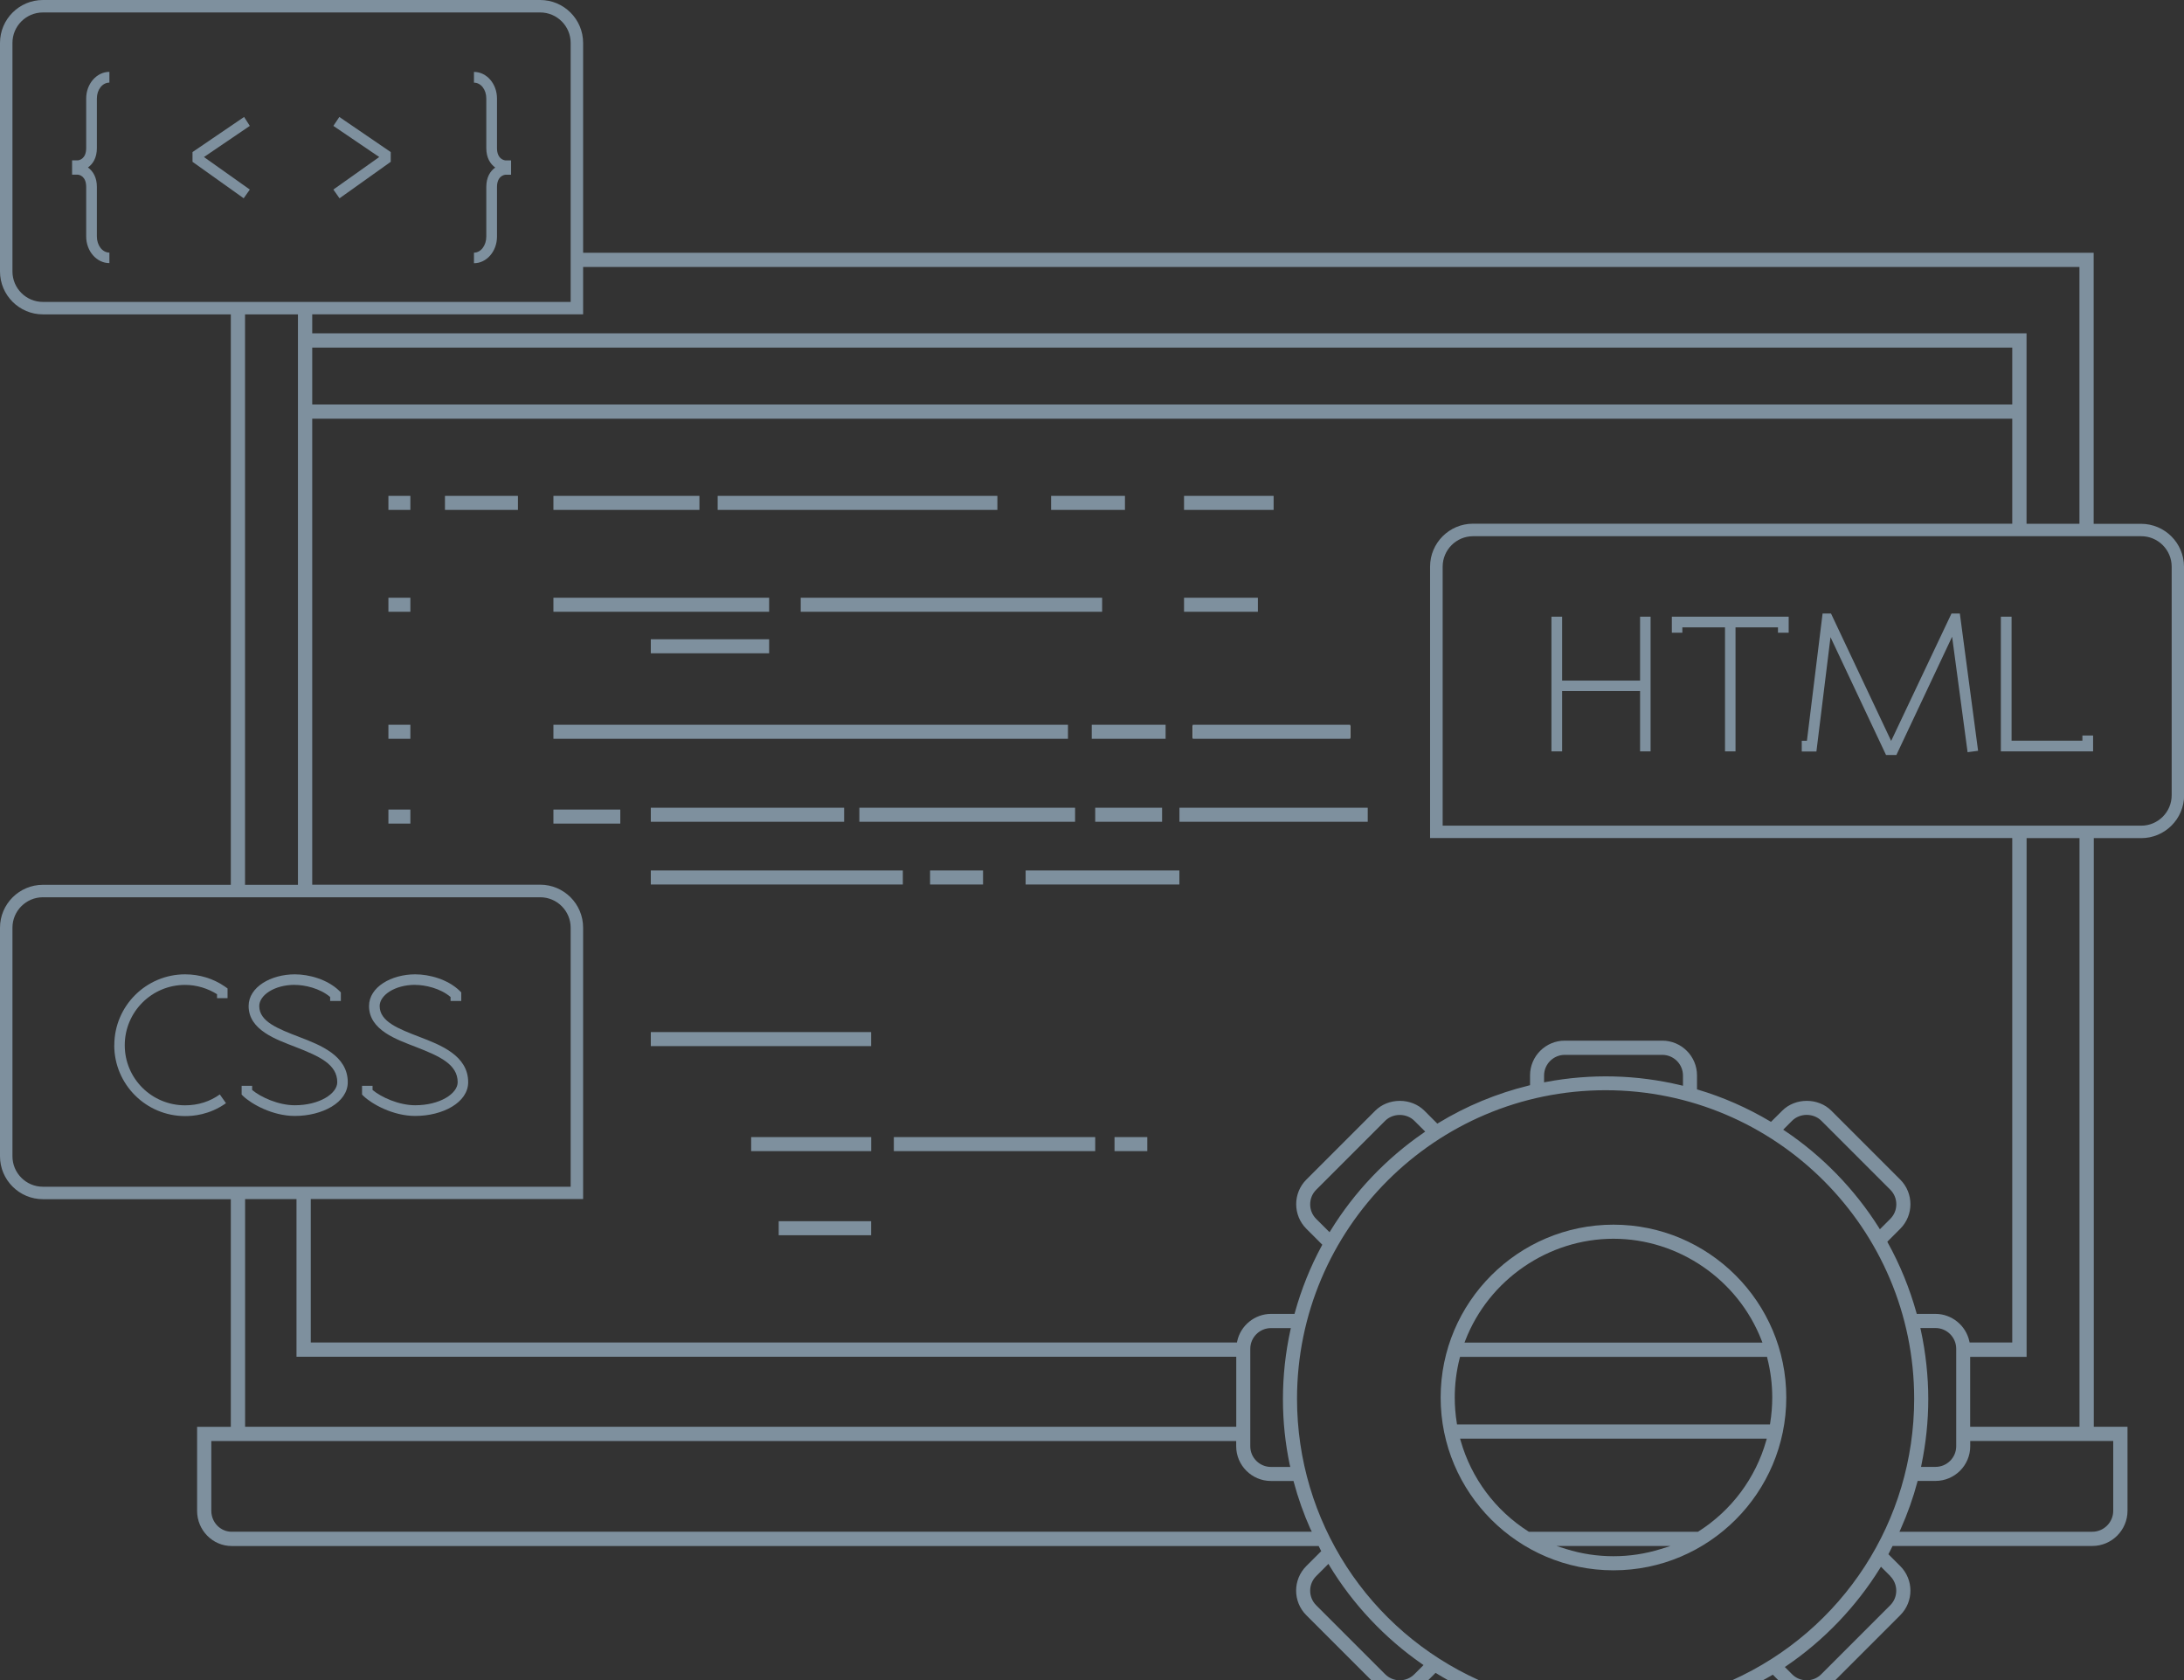 <?xml version="1.0" encoding="UTF-8"?>
<svg id="Layer_2" data-name="Layer 2" xmlns="http://www.w3.org/2000/svg" viewBox="0 0 347.16 267.09">
  <rect x="0" y="0" width="347.16" height="267.09" fill="#333333" stroke="none"/>
  <defs>
    <style>
      .cls-1 {
        fill: #efefe4;
      }

      .cls-2 {
        fill: #7e909e;
      }
    </style>
  </defs>
  <g id="Layer_1-2" data-name="Layer 1">
    <g>
      <path class="cls-2" d="m248.31,98.02v10.16h12.39v-10.16h1.67v21.41h-1.67v-9.59h-12.39v9.59h-1.7v-21.41h1.7Z"/>
      <path class="cls-2" d="m284.32,98.02v2.55h-1.7v-.85h-6.75v19.71h-1.67v-19.71h-6.78v.85h-1.67v-2.55h18.58Z"/>
      <path class="cls-2" d="m289.7,97.52h1.35l9.56,20.25,9.59-20.25h1.33l2.9,21.82-1.67.22-2.46-18.35-8.86,18.8h-1.64l-8.83-18.73-2.24,18.17h-2.33v-1.7h.82l2.49-20.22Z"/>
      <path class="cls-2" d="m331.01,117.73v-.82h1.7v2.52h-14.66v-21.41h1.7v19.71h11.26Z"/>
    </g>
    <g>
      <path class="cls-2" d="m18.17,166.13c0-6.21,5.04-11.26,11.26-11.26,2.3,0,4.48.69,6.24,1.89l.5.35v1.55h-1.67v-.63c-1.45-.91-3.22-1.48-5.08-1.48-5.3,0-9.59,4.29-9.59,9.59s4.29,9.55,9.59,9.55c2.08,0,3.94-.6,5.52-1.73l.98,1.39c-2.65,1.89-5.3,2.05-6.5,2.05-6.21,0-11.26-5.04-11.26-11.26Z"/>
      <path class="cls-2" d="m46.86,156.54c-3.28,0-5.65,1.67-5.65,3.37,0,2.49,3.03,3.63,6.37,4.92,3.28,1.26,7.7,2.94,7.7,7.19,0,3.22-4.04,5.36-8.42,5.36-3.53,0-6.88-1.89-8.2-3.15l-.25-.25v-1.39h1.67v.66c1.36,1.14,4.16,2.43,6.78,2.43,3.94,0,6.75-1.86,6.75-3.66,0-2.84-2.84-4.13-6.65-5.61-2.99-1.17-7.44-2.65-7.44-6.5,0-3.03,3.56-5.04,7.35-5.04,2.24,0,5.17.79,7.06,2.62l.25.25v1.36h-1.7v-.63c-1.67-1.42-4.1-1.92-5.61-1.92Z"/>
      <path class="cls-2" d="m66,156.54c-3.28,0-5.65,1.67-5.65,3.37,0,2.49,3.03,3.63,6.37,4.92,3.28,1.26,7.7,2.94,7.7,7.19,0,3.22-4.04,5.36-8.42,5.36-3.53,0-6.88-1.89-8.2-3.15l-.25-.25v-1.39h1.67v.66c1.36,1.14,4.16,2.43,6.78,2.43,3.94,0,6.75-1.86,6.75-3.66,0-2.84-2.84-4.13-6.65-5.61-3-1.17-7.44-2.65-7.44-6.5,0-3.03,3.56-5.04,7.35-5.04,2.24,0,5.17.79,7.06,2.62l.25.25v1.36h-1.7v-.63c-1.67-1.42-4.1-1.92-5.61-1.92Z"/>
    </g>
    <g>
      <path class="cls-2" d="m13.7,29.72c0-1.71-1.07-1.96-1.39-1.96h-.85v-2.27h.85c.28,0,1.39-.22,1.39-1.96v-7.88c0-2.33,1.67-4.23,3.69-4.23v1.71c-1.1,0-1.99,1.1-1.99,2.52v7.88c0,1.55-.63,2.53-1.42,3.09.79.57,1.42,1.55,1.42,3.09v7.88c0,1.42.88,2.56,1.99,2.56v1.67c-2.02,0-3.69-1.89-3.69-4.23v-7.88Z"/>
      <path class="cls-2" d="m38.74,31.52l-8.14-5.8v-1.55l8.2-5.58.91,1.42-7.29,4.95,7.29,5.17-.98,1.39Z"/>
      <path class="cls-2" d="m52.99,20.01l.95-1.42,8.17,5.58v1.55l-8.14,5.8-.98-1.39,7.29-5.17-7.29-4.95Z"/>
      <path class="cls-2" d="m75.34,41.83v-1.67c1.1,0,1.96-1.14,1.96-2.56v-7.88c0-1.55.63-2.53,1.42-3.09-.79-.57-1.42-1.55-1.42-3.09v-7.88c0-1.42-.85-2.52-1.96-2.52v-1.71c2.02,0,3.66,1.89,3.66,4.23v7.88c0,1.74,1.14,1.96,1.42,1.96h.82v2.27h-.82c-.32,0-1.42.25-1.42,1.96v7.88c0,2.33-1.64,4.23-3.66,4.23Z"/>
    </g>
    <rect class="cls-1" x="189.59" y="115.33" width="25.03" height="1.98"/>
    <rect class="cls-2" x="61.74" y="78.82" width="3.49" height="2.23"/>
    <rect class="cls-2" x="70.73" y="78.82" width="11.6" height="2.23"/>
    <rect class="cls-2" x="87.97" y="78.82" width="23.21" height="2.23"/>
    <rect class="cls-2" x="87.97" y="115.2" width="81.79" height="2.23"/>
    <rect class="cls-2" x="87.97" y="95.01" width="34.29" height="2.23"/>
    <rect class="cls-2" x="127.28" y="95.01" width="47.91" height="2.23"/>
    <rect class="cls-2" x="114.08" y="78.82" width="44.46" height="2.23"/>
    <rect class="cls-2" x="167.08" y="78.82" width="11.74" height="2.23"/>
    <rect class="cls-2" x="188.21" y="95.01" width="11.74" height="2.23"/>
    <rect class="cls-2" x="173.54" y="115.2" width="11.74" height="2.23"/>
    <rect class="cls-2" x="103.45" y="101.61" width="18.81" height="2.23"/>
    <rect class="cls-2" x="87.97" y="128.68" width="10.63" height="2.23"/>
    <rect class="cls-2" x="174.09" y="128.39" width="10.63" height="2.23"/>
    <rect class="cls-2" x="187.48" y="128.39" width="29.93" height="2.23"/>
    <rect class="cls-2" x="103.45" y="128.39" width="30.73" height="2.23"/>
    <rect class="cls-2" x="103.45" y="138.36" width="40.06" height="2.23"/>
    <rect class="cls-2" x="103.45" y="164.05" width="35.02" height="2.23"/>
    <rect class="cls-2" x="119.4" y="180.74" width="19.08" height="2.23"/>
    <rect class="cls-2" x="123.78" y="194.11" width="14.69" height="2.23"/>
    <rect class="cls-2" x="142.08" y="180.74" width="32.01" height="2.23"/>
    <rect class="cls-2" x="147.84" y="138.36" width="8.42" height="2.23"/>
    <rect class="cls-2" x="177.16" y="180.74" width="5.21" height="2.23"/>
    <rect class="cls-2" x="163.03" y="138.36" width="24.44" height="2.23"/>
    <rect class="cls-2" x="136.6" y="128.39" width="34.29" height="2.23"/>
    <rect class="cls-2" x="189.59" y="115.2" width="25.03" height="2.23"/>
    <rect class="cls-2" x="188.21" y="78.82" width="14.24" height="2.23"/>
    <rect class="cls-2" x="61.74" y="95.01" width="3.49" height="2.23"/>
    <rect class="cls-2" x="61.74" y="115.2" width="3.49" height="2.23"/>
    <rect class="cls-2" x="61.74" y="128.68" width="3.49" height="2.23"/>
    <path class="cls-2" d="m347.16,126.41v-36.33c0-3.76-3.06-6.82-6.82-6.82h-7.54v-43.08H92.69V6.82c0-3.76-3.06-6.82-6.82-6.82H6.82C3.06,0,0,3.06,0,6.82v36.33c0,3.76,3.06,6.82,6.82,6.82h29.87v90.67H6.82c-3.76,0-6.82,3.06-6.82,6.82v36.33c0,3.76,3.06,6.82,6.82,6.82h29.87v36.18h-5.36v13.36c0,3.08,2.47,5.59,5.5,5.59h172.78l.18.36c.05.1.09.19.14.29l.09.16-2.38,2.38c-2.15,2.15-2.15,5.65,0,7.8l10.35,10.35h9.02l1.18-1.18.17.1c.56.34,1.16.7,1.84,1.08h4.92c-17.63-7.94-28.95-25.37-28.95-44.74,0-27.05,22-49.05,49.05-49.05s49.05,22,49.05,49.05c0,19.37-11.32,36.8-28.95,44.74h4.89l.43-.23c.33-.18.66-.36.99-.56l.17-.1.89.89h9.02l10.35-10.35c2.15-2.15,2.15-5.65,0-7.8l-1.89-1.89.09-.17c.11-.19.2-.39.3-.59.07-.14.14-.28.21-.42l.07-.13h31.75c3.08,0,5.59-2.51,5.59-5.59v-13.36h-5.36v-93.56h7.54c3.76,0,6.82-3.06,6.82-6.82Zm-135.84,122.44c3.71,6.13,8.8,11.54,14.71,15.64l.25.17-1.46,1.46c-.62.62-1.44.96-2.32.96h0c-.88,0-1.7-.34-2.32-.96l-10.96-10.96c-.62-.62-.96-1.44-.96-2.32s.34-1.7.96-2.32l1.94-1.94.17.27Zm89.14,1.67c.62.62.96,1.44.96,2.32s-.34,1.7-.96,2.32l-10.96,10.96c-.62.62-1.44.96-2.32.96s-1.71-.34-2.32-.96l-1.15-1.15.25-.17c5.93-4.03,11.07-9.39,14.86-15.5l.17-.27,1.48,1.48ZM92.69,42.44h237.85v40.81h-8.41v-30.27H49.63v-3.02h43.06v-7.53Zm227.17,12.81v9.04H49.63v-9.04h270.23ZM6.82,47.99c-2.67,0-4.84-2.17-4.84-4.84V6.82C1.98,4.15,4.15,1.98,6.82,1.98h79.05c2.67,0,4.84,2.17,4.84,4.84v41.17H6.82Zm40.54,1.98v90.67h-8.41V49.97h8.41ZM6.82,188.63c-2.67,0-4.84-2.17-4.84-4.84v-36.33c0-2.67,2.17-4.84,4.84-4.84h79.05c2.67,0,4.84,2.17,4.84,4.84v41.17H6.82Zm189.69,27.04v11.11H38.96v-36.18h8.17v25.06h149.38Zm11.85,27.45l.16.35H36.82c-1.78,0-3.23-1.49-3.23-3.33v-11.09h162.91v.83c0,3.04,2.48,5.52,5.52,5.52h3.59l.05.19c.67,2.51,1.57,5.05,2.68,7.54Zm-3.33-10.25l.06.3h-3.06c-1.81,0-3.29-1.47-3.29-3.28v-15.5c0-1.81,1.48-3.29,3.29-3.29h3.16l-.07.3c-.79,3.62-1.19,7.3-1.19,10.96s.37,7.06,1.09,10.51Zm21.28-52.83c-5.93,4.06-11.05,9.44-14.8,15.55l-.17.27-2.12-2.11c-.62-.62-.96-1.44-.96-2.32s.34-1.7.96-2.32l10.96-10.96c.59-.59,1.43-.93,2.32-.93.89,0,1.73.34,2.32.93l1.73,1.72-.25.17Zm41.21-7.46l-.31-.07c-7.02-1.69-14.27-1.88-21.47-.53l-.3.06v-1.08c0-1.81,1.47-3.29,3.29-3.29h15.5c1.81,0,3.29,1.47,3.29,3.29v1.63Zm31.14,22.55c-3.83-6.08-9-11.41-14.96-15.4l-.25-.17,1.42-1.42c.59-.59,1.43-.93,2.32-.93h0c.89,0,1.73.34,2.32.93l10.96,10.96c.62.62.96,1.44.96,2.32s-.34,1.7-.96,2.32l-1.65,1.65-.17-.26Zm1.43,2.41l-.09-.17,2.06-2.06c2.15-2.15,2.15-5.66,0-7.81l-10.96-10.96c-2.08-2.08-5.72-2.08-7.8,0l-1.79,1.78-.17-.1c-3.59-2.13-7.42-3.82-11.41-5.01l-.18-.05v-2.23c0-3.04-2.48-5.52-5.52-5.52h-15.5c-3.04,0-5.52,2.47-5.52,5.52v1.56l-.19.05c-5.09,1.25-9.93,3.25-14.38,5.96l-.17.1-2.06-2.06c-.99-.99-2.41-1.56-3.9-1.56h0c-1.49,0-2.91.57-3.9,1.56l-10.96,10.96c-2.15,2.15-2.15,5.66,0,7.81l2.54,2.54-.09.16c-1.81,3.34-3.25,6.93-4.28,10.65l-.05.18h-3.72c-2.58,0-4.85,1.83-5.39,4.35l-.04.2H49.4v-22.8h43.29v-43.15c0-3.76-3.06-6.82-6.82-6.82h-36.24v-74.07h270.23v16.69h-85.72c-3.76,0-6.82,3.06-6.82,6.82v43.15h92.54v80.18h-6.78l-.04-.2c-.55-2.52-2.81-4.35-5.39-4.35h-2.97l-.05-.18c-1.08-3.88-2.61-7.63-4.55-11.13Zm22.05,18.13v-82.45h8.41v93.56h-17.38v-11.11h8.96Zm-16.82-4.28l-.07-.3h2.41c1.81,0,3.29,1.48,3.29,3.29v15.5c0,1.81-1.47,3.28-3.29,3.28h-2.3l.06-.3c.72-3.45,1.09-6.98,1.09-10.51s-.4-7.34-1.19-10.96Zm30.59,17.66v11.09c0,1.83-1.49,3.33-3.33,3.33h-30.65l.16-.35c1.12-2.51,2.02-5.05,2.68-7.54l.05-.19h2.84c3.04,0,5.52-2.47,5.52-5.52v-.83h22.73Zm-106.59-97.81v-41.17c0-2.67,2.17-4.84,4.84-4.84h106.2c2.67,0,4.84,2.17,4.84,4.84v36.33c0,2.67-2.17,4.84-4.84,4.84h-111.04Z"/>
    <path class="cls-2" d="m256.47,194.66c-15.15,0-27.47,12.32-27.47,27.47s12.32,27.47,27.47,27.47,27.47-12.32,27.47-27.47-12.32-27.47-27.47-27.47Zm7.51,51.56c-2.43.76-4.95,1.14-7.51,1.14s-5.09-.38-7.51-1.14l-1.56-.49h18.15l-1.56.49Zm16.77-17.23c-1.69,5.97-5.51,11.09-10.78,14.44l-.06.04h-26.9l-.06-.04c-5.26-3.35-9.08-8.48-10.77-14.44l-.09-.32h48.75l-.09.32Zm.17-13.13c.52,2.04.79,4.15.79,6.27,0,1.35-.11,2.71-.33,4.07l-.03.21h-49.75l-.03-.21c-.22-1.35-.33-2.72-.33-4.07,0-2.12.27-4.23.79-6.27l.05-.19h48.8l.05.19Zm-.77-2.45h-47.36l.13-.34c3.74-9.67,13.2-16.17,23.55-16.17s19.81,6.5,23.55,16.17l.13.34Z"/>
  </g>
</svg>